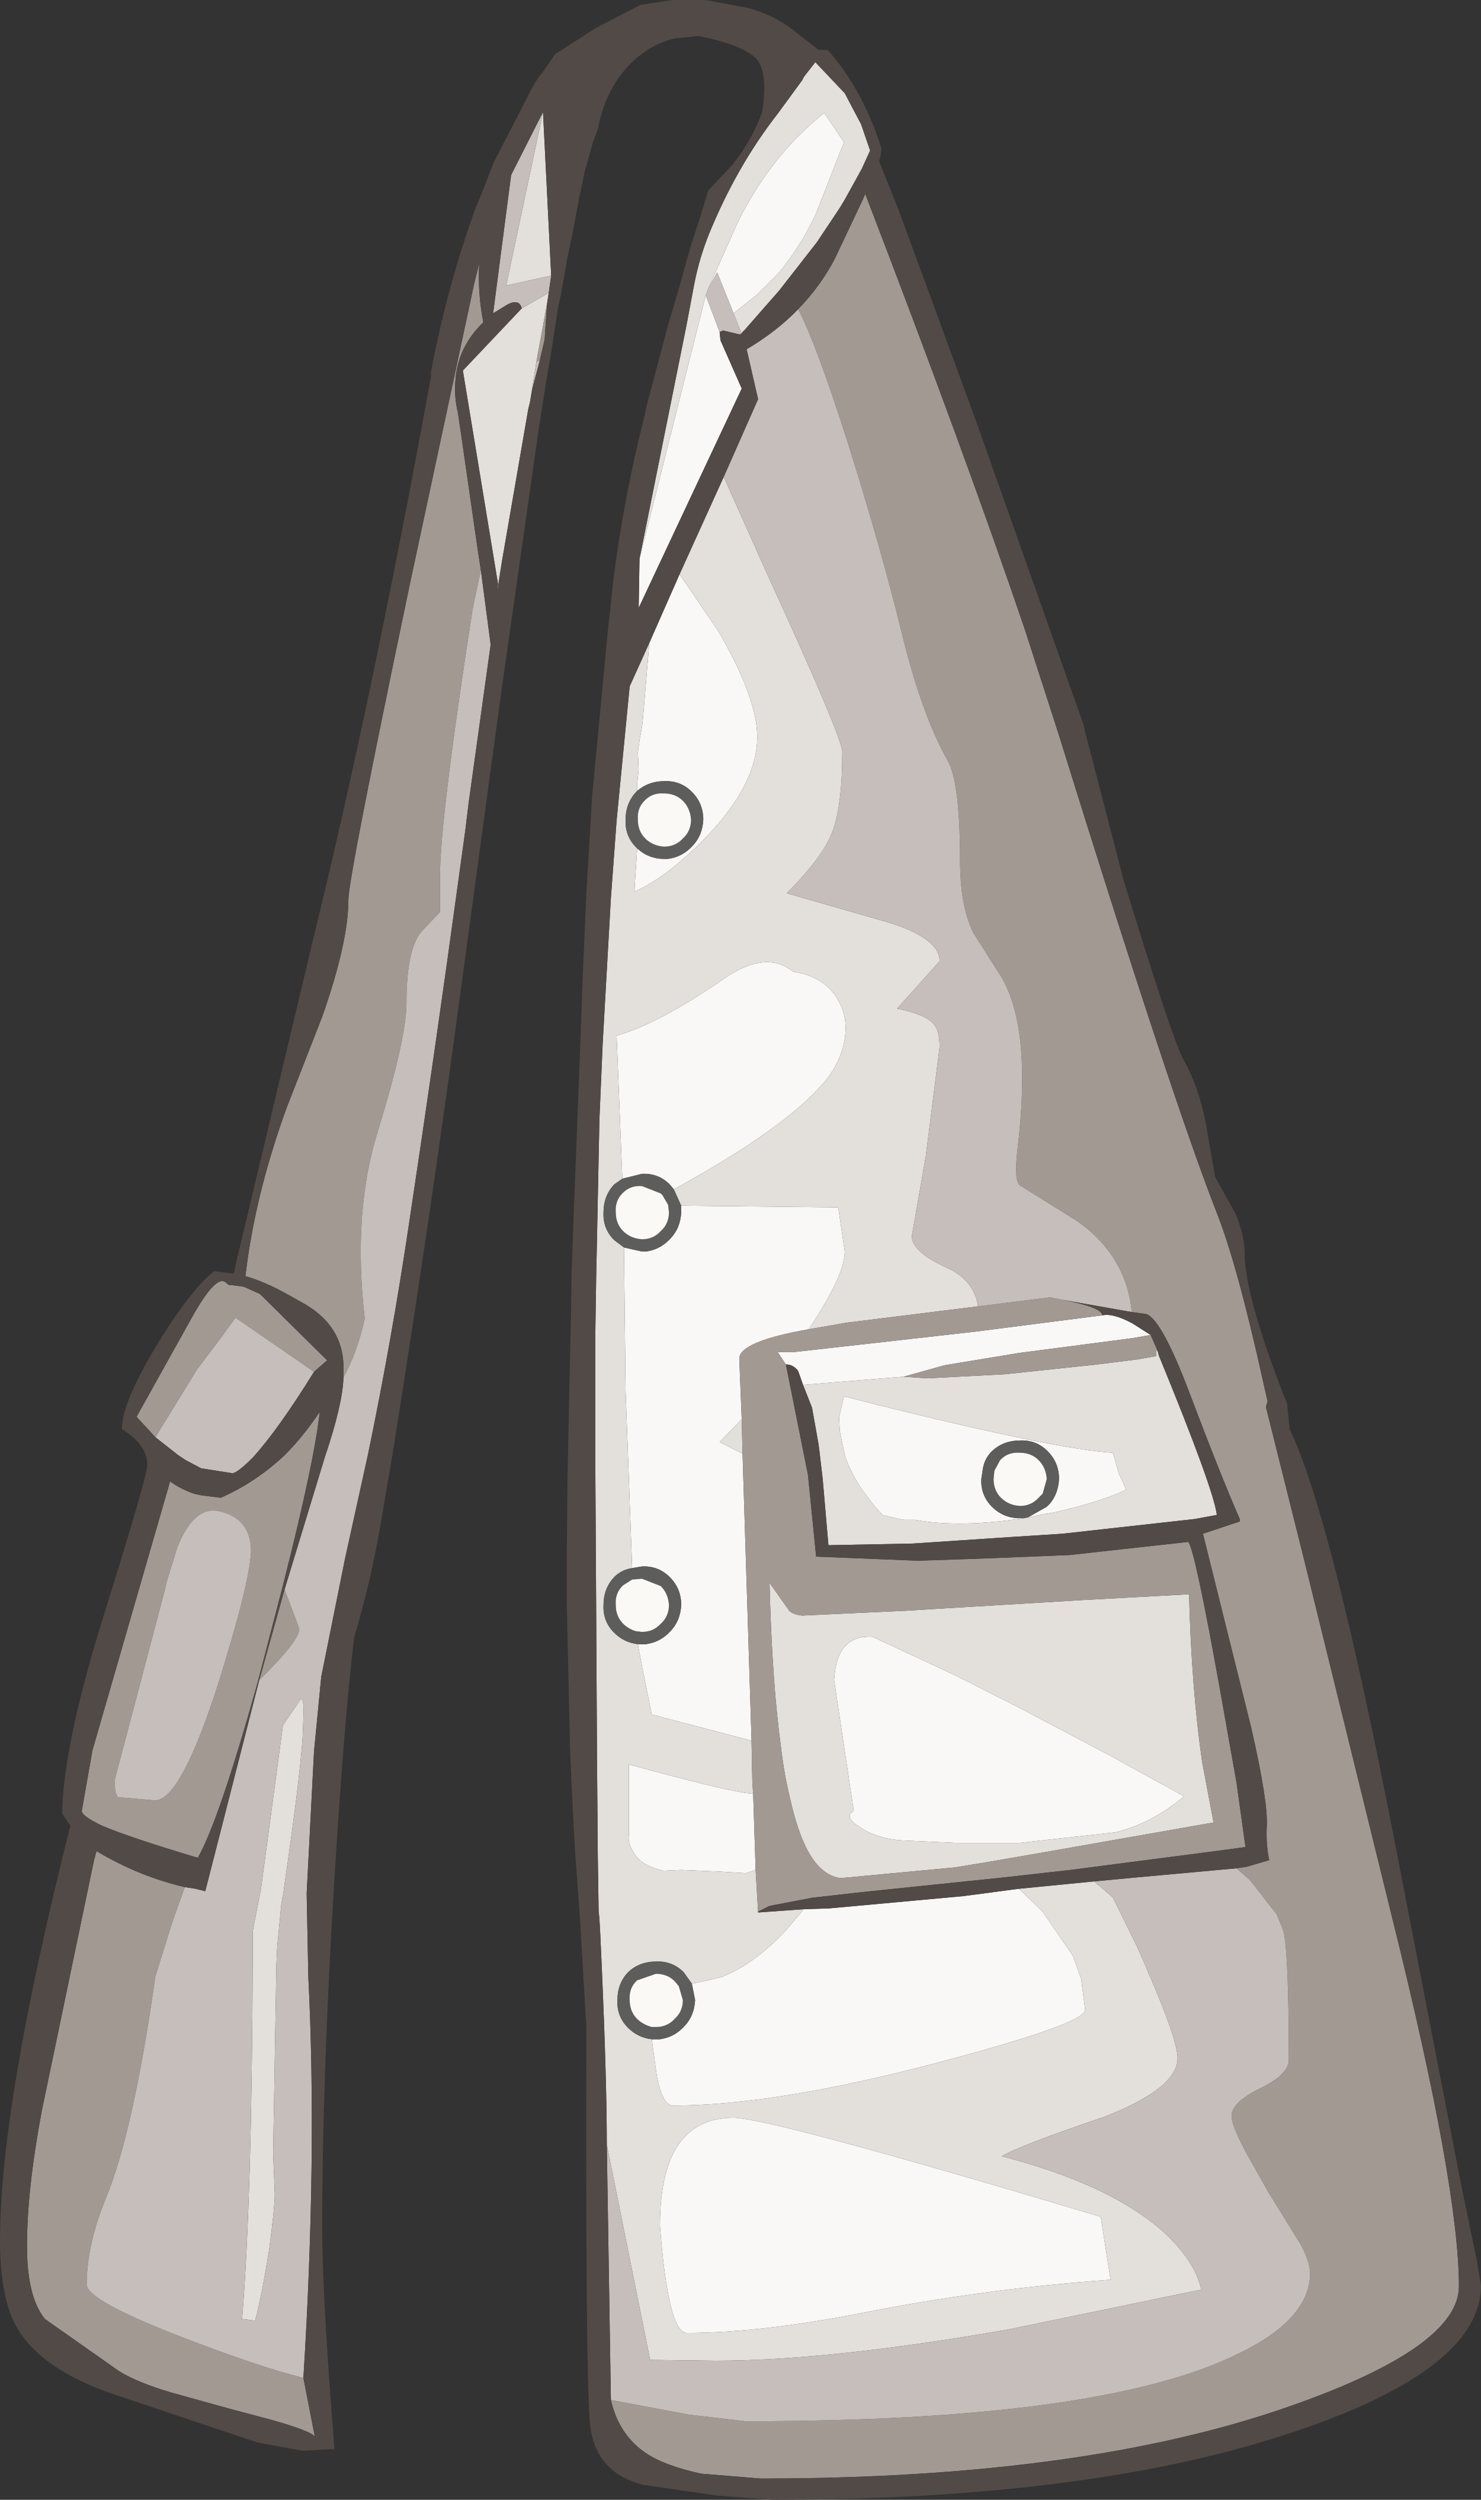 <?xml version="1.0" encoding="UTF-8" standalone="no"?>
<svg xmlns:ffdec="https://www.free-decompiler.com/flash" xmlns:xlink="http://www.w3.org/1999/xlink" ffdec:objectType="shape" height="152.8px" width="90.55px" xmlns="http://www.w3.org/2000/svg">
  <rect width="100%" height="100%" fill="#333333" stroke="none"/>
  <g transform="matrix(1.0, 0.0, 0.0, 1.0, 42.1, 136.9)">
    <path d="M-3.0 -102.75 L1.05 -118.85 1.9 -116.6 1.95 -116.1 3.25 -113.15 -3.0 -99.85 -3.05 -99.75 -3.0 -102.75 M1.2 -119.25 L3.0 -123.3 Q4.95 -127.25 8.05 -129.8 L8.3 -130.0 9.5 -128.2 7.75 -123.75 Q6.8 -121.75 5.45 -120.15 L4.2 -118.9 2.75 -117.75 1.75 -120.25 1.2 -119.25 M3.2 -116.6 L3.4 -116.7 3.15 -116.45 3.2 -116.6 M-2.4 -97.6 L-0.55 -101.8 1.8 -98.35 Q4.2 -94.25 4.2 -91.85 4.2 -88.8 0.65 -85.3 -1.5 -83.2 -3.3 -82.4 L-3.3 -82.65 -3.15 -84.9 -3.15 -85.05 Q-2.45 -84.4 -1.5 -84.4 L-1.25 -84.4 -1.0 -84.45 Q-0.35 -84.6 0.15 -85.1 L0.2 -85.15 Q0.85 -85.8 0.9 -86.8 0.9 -87.8 0.2 -88.5 -0.5 -89.2 -1.5 -89.15 -2.45 -89.15 -3.15 -88.55 L-3.15 -88.95 -3.05 -89.85 -3.1 -90.9 -3.0 -91.65 -2.85 -92.45 -2.8 -92.85 -2.4 -97.6 M-4.05 -64.85 L-4.4 -73.6 Q-1.85 -74.3 2.2 -77.1 4.75 -78.85 6.4 -77.5 8.15 -77.25 9.0 -76.0 9.6 -75.1 9.6 -74.1 9.6 -72.3 8.25 -70.7 5.85 -67.9 -0.9 -64.2 L-1.15 -64.5 Q-1.85 -65.2 -2.85 -65.15 L-4.05 -64.85 M-0.45 -63.2 L9.15 -63.1 9.55 -60.4 Q9.55 -58.95 7.35 -55.65 3.1 -54.9 3.1 -53.85 L3.25 -50.15 1.9 -48.75 3.3 -48.05 3.85 -30.5 -2.25 -32.1 -2.8 -34.8 -3.1 -36.4 -2.85 -36.4 -2.6 -36.4 -2.35 -36.45 Q-1.7 -36.6 -1.2 -37.1 L-1.15 -37.15 Q-0.5 -37.8 -0.45 -38.8 -0.45 -39.8 -1.15 -40.5 -1.85 -41.2 -2.85 -41.15 L-3.45 -41.05 -3.85 -51.9 -3.95 -60.65 -2.85 -60.4 -2.6 -60.4 -2.35 -60.45 Q-1.7 -60.6 -1.2 -61.1 L-1.15 -61.15 Q-0.5 -61.8 -0.45 -62.8 L-0.45 -63.2 M3.95 -27.25 L4.1 -22.6 3.5 -22.4 1.9 -22.5 -0.45 -22.6 -1.55 -22.55 Q-2.8 -22.85 -3.25 -23.5 -3.75 -24.2 -3.65 -24.75 L-3.65 -25.6 -3.65 -29.05 Q2.0 -27.5 3.55 -27.3 L3.95 -27.25 M5.95 -53.5 L5.45 -54.25 6.4 -54.25 17.5 -55.5 25.3 -56.5 Q25.95 -56.65 27.15 -56.0 L28.25 -55.3 27.1 -55.1 20.2 -54.2 15.65 -53.45 13.15 -52.75 7.0 -52.25 6.7 -53.1 Q6.4 -53.5 5.95 -53.5 M20.5 -44.1 Q16.55 -43.5 13.85 -44.0 L13.2 -44.0 12.9 -44.05 11.85 -44.3 11.4 -44.8 10.6 -45.85 Q9.9 -46.9 9.55 -47.95 L9.25 -49.4 9.2 -50.25 9.5 -51.55 11.85 -50.95 Q22.6 -48.3 25.95 -48.1 L26.3 -46.85 26.75 -45.85 Q25.4 -45.15 22.35 -44.45 L21.75 -44.35 20.75 -44.15 21.9 -44.8 21.95 -44.85 22.1 -45.0 Q22.6 -45.6 22.65 -46.5 22.65 -47.5 21.95 -48.2 21.25 -48.9 20.25 -48.85 19.25 -48.85 18.55 -48.2 18.1 -47.75 18.0 -47.15 L17.9 -46.5 Q17.85 -45.5 18.55 -44.8 19.25 -44.1 20.25 -44.1 L20.5 -44.1 M26.1 -24.9 L20.2 -24.25 16.4 -24.25 13.1 -24.4 Q11.55 -24.5 10.5 -25.2 9.45 -25.85 10.1 -26.2 L8.9 -34.2 Q9.05 -37.0 11.25 -36.85 L16.4 -34.45 20.25 -32.5 25.75 -29.6 30.3 -27.1 Q28.35 -25.45 26.1 -24.9 M7.05 -20.2 L8.6 -20.25 16.8 -21.0 20.2 -21.45 21.65 -20.05 23.5 -17.35 24.0 -15.95 24.25 -14.05 Q24.25 -13.2 15.15 -10.8 5.25 -8.2 -0.95 -8.2 -1.6 -8.2 -1.95 -10.05 L-2.25 -12.25 -2.0 -12.25 -1.75 -12.25 -1.5 -12.3 Q-0.85 -12.45 -0.35 -12.95 L-0.3 -13.0 Q0.35 -13.65 0.4 -14.65 L0.2 -15.65 0.95 -15.8 2.0 -16.05 Q3.95 -16.8 5.9 -18.85 L7.05 -20.2 M25.2 -1.4 L25.8 2.45 Q18.05 3.0 10.5 4.5 4.3 5.7 -0.1 5.7 -1.25 5.7 -1.75 -0.85 -1.75 -7.45 2.75 -7.45 5.0 -7.45 25.2 -1.4" fill="#f9f8f7" fill-rule="evenodd" stroke="none"/>
    <path d="M-3.0 -102.75 L-0.15 -116.9 0.35 -119.55 Q0.65 -121.1 1.25 -122.6 2.95 -126.75 5.45 -129.95 L6.95 -132.0 7.05 -132.2 7.75 -133.1 9.55 -131.2 10.55 -129.3 11.1 -127.7 10.6 -126.6 9.8 -125.15 9.55 -124.7 9.25 -124.2 8.05 -122.4 7.85 -122.1 5.55 -119.15 3.4 -116.7 3.2 -116.6 2.75 -117.75 4.2 -118.9 5.45 -120.15 Q6.8 -121.75 7.75 -123.75 L9.5 -128.2 8.3 -130.0 8.05 -129.8 Q4.95 -127.25 3.0 -123.3 L1.2 -119.25 1.05 -118.85 -3.0 -102.75 M-5.0 -5.8 Q-5.0 -9.65 -5.3 -16.5 L-5.4 -18.7 -5.45 -19.6 -5.5 -20.1 -5.55 -23.45 -5.6 -29.6 -5.65 -38.55 -5.7 -46.95 -5.7 -50.5 -5.7 -54.2 -5.7 -55.5 -5.65 -58.75 -5.45 -68.5 -5.25 -73.15 -4.75 -82.0 -4.4 -86.75 -3.6 -94.95 -2.4 -97.6 -2.8 -92.85 -2.85 -92.45 -3.0 -91.65 -3.1 -90.9 -3.05 -89.85 -3.15 -88.95 -3.15 -88.55 -3.2 -88.5 Q-3.85 -87.8 -3.85 -86.8 -3.9 -85.8 -3.2 -85.1 L-3.15 -85.05 -3.15 -84.9 -3.3 -82.65 -3.3 -82.4 Q-1.5 -83.2 0.65 -85.3 4.2 -88.8 4.2 -91.85 4.2 -94.25 1.8 -98.35 L-0.55 -101.8 2.15 -107.75 4.9 -101.6 Q9.4 -91.8 9.4 -90.95 9.4 -87.55 8.75 -85.95 8.15 -84.45 6.0 -82.3 L11.75 -80.65 Q15.35 -79.65 15.35 -78.15 L14.1 -76.75 12.75 -75.25 Q14.45 -74.9 14.95 -74.35 15.35 -73.95 15.35 -72.9 L14.5 -66.2 13.65 -61.35 Q13.65 -60.4 15.7 -59.45 17.45 -58.7 17.7 -57.05 L9.65 -56.05 7.35 -55.65 Q9.55 -58.95 9.55 -60.4 L9.15 -63.1 -0.45 -63.2 -0.9 -64.2 Q5.85 -67.9 8.25 -70.7 9.6 -72.3 9.6 -74.1 9.6 -75.1 9.0 -76.0 8.15 -77.25 6.4 -77.5 4.75 -78.85 2.2 -77.1 -1.85 -74.3 -4.4 -73.6 L-4.05 -64.85 -4.55 -64.5 Q-5.2 -63.8 -5.2 -62.8 -5.25 -61.8 -4.55 -61.1 L-3.95 -60.65 -3.85 -51.9 -3.45 -41.05 Q-4.1 -40.95 -4.55 -40.5 -5.2 -39.8 -5.2 -38.8 -5.25 -37.8 -4.55 -37.1 -3.95 -36.5 -3.1 -36.4 L-2.8 -34.8 -2.25 -32.1 3.85 -30.5 3.9 -27.95 3.95 -27.25 3.55 -27.3 Q2.0 -27.5 -3.65 -29.05 L-3.65 -25.6 -3.65 -24.75 Q-3.75 -24.2 -3.25 -23.5 -2.8 -22.85 -1.55 -22.55 L-0.45 -22.6 1.9 -22.5 3.5 -22.4 4.1 -22.6 4.25 -20.05 4.25 -20.0 7.05 -20.2 5.9 -18.85 Q3.95 -16.8 2.0 -16.05 L0.95 -15.8 0.2 -15.65 -0.3 -16.35 Q-1.0 -17.05 -2.0 -17.0 -3.0 -17.0 -3.7 -16.35 -4.35 -15.65 -4.35 -14.65 -4.4 -13.65 -3.7 -12.95 -3.1 -12.35 -2.25 -12.25 L-1.95 -10.05 Q-1.6 -8.2 -0.95 -8.2 5.25 -8.2 15.15 -10.8 24.25 -13.2 24.25 -14.05 L24.0 -15.95 23.5 -17.35 21.65 -20.05 20.2 -21.45 24.8 -21.9 25.85 -21.0 25.95 -20.9 27.45 -17.85 28.0 -16.6 28.1 -16.35 Q29.9 -12.2 29.9 -11.1 29.9 -9.25 25.4 -7.5 20.35 -5.8 19.15 -5.1 25.7 -3.4 28.95 -0.55 30.95 1.25 31.35 3.05 L19.5 5.5 Q8.55 7.4 1.65 7.4 L-2.35 7.35 -5.0 -5.8 M3.25 -50.15 L3.3 -48.05 1.9 -48.75 3.25 -50.15 M7.0 -52.25 L13.15 -52.75 14.6 -52.65 19.35 -52.9 25.0 -53.5 27.4 -53.8 28.55 -54.0 28.6 -54.0 28.6 -54.45 28.6 -54.4 28.7 -54.25 28.75 -54.05 Q32.1 -45.9 32.3 -44.3 L30.95 -44.05 22.85 -43.15 19.7 -42.95 13.7 -42.55 8.55 -42.45 8.2 -46.5 8.0 -48.2 7.95 -48.6 7.55 -50.85 7.0 -52.25 M20.75 -44.15 L21.75 -44.35 22.35 -44.45 Q25.4 -45.15 26.75 -45.85 L26.3 -46.85 25.95 -48.1 Q22.6 -48.3 11.85 -50.95 L9.5 -51.55 9.2 -50.25 9.25 -49.4 9.55 -47.95 Q9.9 -46.9 10.6 -45.85 L11.4 -44.8 11.85 -44.3 12.9 -44.05 13.2 -44.0 13.85 -44.0 Q16.55 -43.5 20.5 -44.1 L20.75 -44.15 M26.1 -24.9 Q28.35 -25.45 30.3 -27.1 L25.75 -29.6 20.25 -32.5 16.4 -34.45 11.25 -36.85 Q9.05 -37.0 8.9 -34.2 L10.1 -26.2 Q9.45 -25.85 10.5 -25.2 11.55 -24.5 13.1 -24.4 L16.4 -24.25 20.2 -24.25 26.1 -24.9 M31.4 -29.2 L32.1 -25.5 21.0 -23.55 18.1 -23.05 16.25 -22.75 9.3 -22.1 Q8.9 -22.15 8.55 -22.35 7.85 -22.75 7.3 -23.75 6.65 -24.95 6.2 -27.0 5.85 -28.4 5.65 -30.1 5.1 -34.1 4.95 -40.15 L6.15 -38.45 Q6.4 -38.2 6.95 -38.15 L13.4 -38.45 15.0 -38.55 24.15 -39.1 30.6 -39.45 Q30.75 -33.7 31.4 -29.2 M25.2 -1.4 Q5.0 -7.45 2.75 -7.45 -1.75 -7.45 -1.75 -0.85 -1.25 5.7 -0.1 5.7 4.3 5.7 10.5 4.5 18.05 3.0 25.8 2.45 L25.2 -1.4 M-10.2 -118.05 L-8.55 -119.0 -8.65 -118.35 -9.3 -114.8 -9.7 -112.3 -9.8 -111.9 -11.4 -102.65 -11.65 -101.2 -13.8 -114.25 -10.2 -118.05 M-8.4 -120.05 L-11.15 -119.45 -8.9 -130.05 -8.4 -120.05 M-23.55 -31.85 L-23.6 -30.65 Q-23.8 -27.9 -24.7 -21.75 L-24.75 -21.35 -24.9 -20.5 -25.15 -17.9 -25.2 -16.8 -25.4 -5.3 -25.3 -2.8 Q-25.3 -1.95 -25.65 0.65 -26.1 3.45 -26.5 4.95 L-27.3 4.85 Q-26.7 -2.4 -26.65 -17.15 L-26.65 -18.15 -26.65 -18.85 -26.15 -21.4 -24.8 -31.45 -23.7 -33.05 Q-23.5 -33.1 -23.55 -31.85" fill="#e3dfdb" fill-rule="evenodd" stroke="none"/>
    <path d="M6.7 -118.0 Q8.1 -119.45 8.95 -121.1 L10.7 -124.8 10.8 -125.05 Q16.95 -109.05 20.55 -98.45 L22.6 -92.1 Q29.5 -69.9 32.3 -62.75 33.55 -59.6 35.15 -52.35 L35.4 -51.25 35.3 -50.9 37.65 -41.5 43.05 -19.55 Q47.1 -3.25 47.1 2.85 47.1 6.55 36.85 10.15 24.25 14.6 4.4 14.6 L0.75 14.3 Q-1.5 13.8 -2.6 13.05 -4.25 11.95 -4.75 9.8 L0.05 10.7 3.5 11.1 Q25.05 11.1 33.45 7.05 38.0 4.9 38.0 2.05 38.0 1.35 37.4 0.25 L35.45 -2.9 34.35 -4.85 Q33.2 -6.9 33.2 -7.55 33.2 -8.4 34.95 -9.25 36.7 -10.1 36.7 -11.0 36.7 -17.15 36.4 -18.75 L36.3 -19.05 35.95 -19.9 34.35 -21.95 33.5 -22.7 34.15 -22.8 35.5 -23.2 Q35.3 -24.15 35.35 -25.25 35.45 -26.7 34.4 -31.3 L31.45 -43.15 33.7 -43.9 33.7 -44.05 Q32.5 -46.8 30.65 -51.7 28.8 -56.6 27.85 -56.6 L27.1 -56.7 Q26.75 -60.2 23.7 -62.3 L20.25 -64.45 Q19.9 -64.75 20.1 -66.55 21.05 -74.35 18.95 -77.45 L17.4 -79.9 Q16.6 -81.55 16.6 -84.3 16.6 -89.05 15.85 -90.4 14.25 -93.2 13.0 -98.35 11.75 -103.45 9.7 -109.95 7.8 -115.9 6.7 -118.0 M7.35 -55.65 L9.65 -56.05 17.7 -57.05 22.1 -57.6 22.85 -57.45 Q25.25 -57.0 25.3 -56.5 L17.5 -55.5 6.4 -54.25 5.45 -54.25 5.95 -53.5 7.3 -46.75 7.8 -41.75 14.05 -41.5 18.4 -41.65 23.3 -41.85 30.55 -42.65 Q30.95 -42.2 32.45 -33.85 L33.5 -27.95 34.05 -24.0 32.2 -23.75 23.35 -22.6 19.35 -22.15 10.65 -21.25 7.55 -20.9 4.95 -20.4 4.25 -20.05 4.1 -22.6 3.95 -27.25 3.9 -27.95 3.85 -30.5 3.3 -48.05 3.25 -50.15 3.1 -53.85 Q3.1 -54.9 7.35 -55.65 M13.15 -52.75 L15.65 -53.45 20.2 -54.2 27.1 -55.1 28.25 -55.3 28.8 -54.05 28.7 -54.25 28.6 -54.4 28.6 -54.45 28.6 -54.0 28.55 -54.0 27.4 -53.8 25.0 -53.5 19.35 -52.9 14.6 -52.65 13.15 -52.75 M31.4 -29.2 Q30.75 -33.7 30.6 -39.45 L24.15 -39.1 15.0 -38.55 13.4 -38.45 6.95 -38.15 Q6.4 -38.2 6.15 -38.45 L4.95 -40.15 Q5.1 -34.1 5.65 -30.1 5.85 -28.4 6.2 -27.0 6.65 -24.95 7.3 -23.75 7.85 -22.75 8.55 -22.35 8.9 -22.15 9.3 -22.1 L16.25 -22.75 18.1 -23.05 21.0 -23.55 32.1 -25.5 31.4 -29.2 M-8.65 -118.35 L-8.8 -116.15 -9.1 -114.85 -9.3 -114.8 -8.65 -118.35 M-21.1 -52.7 L-21.1 -53.1 Q-21.0 -55.9 -23.75 -57.35 L-24.55 -57.8 Q-25.9 -58.55 -27.1 -58.9 L-26.95 -60.0 Q-26.3 -64.45 -24.55 -69.25 L-22.4 -74.75 Q-20.8 -79.3 -20.8 -81.9 -20.8 -83.25 -17.05 -101.15 L-13.1 -119.6 -12.8 -120.8 Q-12.9 -119.0 -12.55 -117.2 -14.1 -115.7 -14.25 -113.7 -14.35 -112.7 -14.1 -111.65 L-13.85 -109.95 -12.9 -103.35 -12.7 -102.05 -13.2 -99.7 Q-15.2 -86.8 -15.2 -83.35 L-15.2 -81.15 -16.2 -80.1 Q-17.25 -79.1 -17.25 -75.6 -17.25 -73.45 -19.0 -67.75 -20.55 -62.8 -19.8 -56.3 -20.25 -54.25 -21.1 -52.7 M-23.55 8.45 L-22.85 12.05 Q-23.05 11.7 -25.55 11.0 L-28.0 10.35 -31.6 9.35 Q-33.65 8.75 -34.8 8.05 L-39.35 4.85 Q-40.45 3.5 -40.45 0.4 -40.45 -3.05 -39.55 -7.85 L-36.35 -23.2 -36.2 -23.75 Q-33.6 -22.2 -30.8 -21.55 L-31.5 -19.6 -31.85 -18.5 -32.6 -16.1 Q-33.95 -6.6 -35.6 -2.6 -36.8 0.3 -36.8 2.75 -36.8 3.7 -31.0 5.95 -26.2 7.8 -23.55 8.45 M-26.25 -34.2 L-24.7 -39.75 -24.65 -39.6 -23.8 -37.35 Q-23.8 -36.6 -26.25 -34.2 M-32.6 -49.05 L-33.75 -50.3 -30.35 -56.4 Q-28.95 -58.9 -28.35 -58.55 L-28.1 -58.35 -27.95 -58.35 -27.2 -58.25 -26.2 -57.8 -22.1 -53.75 -22.9 -53.05 -27.55 -56.25 -27.7 -56.35 -28.8 -54.85 -30.05 -53.2 -32.6 -49.05 M-30.25 -45.6 L-29.8 -45.5 -28.6 -45.35 Q-26.45 -46.3 -24.7 -47.95 -23.55 -49.1 -22.55 -50.6 -22.9 -47.45 -24.8 -40.0 L-25.75 -36.35 -26.35 -34.05 Q-28.7 -25.65 -30.0 -23.35 L-30.2 -23.4 Q-34.2 -24.6 -35.85 -25.3 -37.1 -25.9 -37.1 -26.2 L-36.45 -29.9 -31.7 -46.35 Q-31.1 -45.9 -30.25 -45.6 M-26.75 -42.05 Q-26.75 -44.15 -28.8 -44.55 -30.25 -44.8 -31.25 -42.35 L-31.9 -40.25 -32.0 -39.8 -35.1 -28.05 -35.05 -27.35 -34.9 -27.05 -32.6 -26.85 Q-31.05 -26.9 -28.8 -33.85 -26.85 -40.05 -26.75 -42.05" fill="#a29993" fill-rule="evenodd" stroke="none"/>
    <path d="M1.05 -118.85 L1.2 -119.25 1.75 -120.25 2.75 -117.75 3.2 -116.6 3.15 -116.45 2.1 -116.7 1.9 -116.6 1.05 -118.85 M-4.75 9.8 L-5.0 -5.8 -2.35 7.35 1.65 7.4 Q8.55 7.4 19.5 5.5 L31.35 3.05 Q30.95 1.25 28.95 -0.55 25.7 -3.4 19.15 -5.1 20.35 -5.8 25.4 -7.5 29.9 -9.25 29.9 -11.1 29.9 -12.2 28.1 -16.35 L28.0 -16.6 27.45 -17.85 25.95 -20.9 25.85 -21.0 24.8 -21.9 27.45 -22.15 33.5 -22.7 34.35 -21.95 35.95 -19.9 36.3 -19.05 36.4 -18.75 Q36.7 -17.15 36.7 -11.0 36.7 -10.1 34.95 -9.25 33.2 -8.4 33.2 -7.55 33.2 -6.9 34.35 -4.85 L35.45 -2.9 37.4 0.25 Q38.0 1.35 38.0 2.05 38.0 4.9 33.45 7.05 25.05 11.1 3.5 11.1 L0.05 10.7 -4.75 9.8 M2.15 -107.75 L4.25 -112.5 3.55 -115.55 Q5.4 -116.65 6.7 -118.0 7.8 -115.9 9.7 -109.95 11.75 -103.45 13.0 -98.35 14.25 -93.2 15.85 -90.4 16.6 -89.05 16.6 -84.3 16.6 -81.55 17.4 -79.9 L18.95 -77.45 Q21.05 -74.35 20.1 -66.55 19.9 -64.75 20.25 -64.45 L23.7 -62.3 Q26.75 -60.2 27.1 -56.7 L22.85 -57.45 22.1 -57.6 17.7 -57.05 Q17.45 -58.7 15.7 -59.45 13.65 -60.4 13.65 -61.35 L14.5 -66.2 15.35 -72.9 Q15.35 -73.95 14.95 -74.35 14.45 -74.9 12.75 -75.25 L14.1 -76.75 15.35 -78.15 Q15.35 -79.65 11.75 -80.65 L6.0 -82.3 Q8.15 -84.45 8.75 -85.95 9.4 -87.55 9.4 -90.95 9.4 -91.8 4.9 -101.6 L2.15 -107.75 M-10.2 -118.05 Q-10.35 -118.65 -11.05 -118.3 L-11.95 -117.75 -10.85 -126.2 -8.9 -130.05 -11.15 -119.45 -8.4 -120.05 -8.55 -119.0 -10.2 -118.05 M-9.1 -114.85 L-9.55 -113.15 -9.7 -112.3 -9.3 -114.8 -9.1 -114.85 M-11.4 -102.65 L-11.7 -100.65 -11.65 -101.2 -11.4 -102.65 M-12.7 -102.05 L-12.1 -97.5 -13.45 -87.8 -13.65 -86.15 -14.05 -83.25 Q-15.5 -72.65 -17.1 -62.05 -18.15 -55.0 -19.6 -48.0 L-21.0 -41.65 -22.45 -34.45 -22.45 -34.5 -22.9 -29.85 -23.35 -21.15 -23.25 -16.15 -23.25 -16.1 Q-22.7 -5.2 -23.55 8.45 -26.2 7.8 -31.0 5.95 -36.8 3.7 -36.8 2.75 -36.8 0.3 -35.6 -2.6 -33.95 -6.6 -32.6 -16.1 L-31.85 -18.5 -31.5 -19.6 -30.8 -21.55 -30.15 -21.45 -29.55 -21.3 -26.25 -34.2 Q-23.8 -36.6 -23.8 -37.35 L-24.65 -39.6 -24.7 -39.75 -22.25 -47.8 Q-21.15 -51.05 -21.1 -52.7 -20.25 -54.25 -19.8 -56.3 -20.55 -62.8 -19.0 -67.75 -17.25 -73.45 -17.25 -75.6 -17.25 -79.1 -16.2 -80.1 L-15.2 -81.15 -15.2 -83.35 Q-15.2 -86.8 -13.2 -99.7 L-12.7 -102.05 M-32.6 -49.05 L-30.05 -53.2 -28.8 -54.85 -27.7 -56.35 -27.55 -56.25 -22.9 -53.05 Q-25.1 -49.5 -26.65 -47.8 -27.6 -46.85 -27.9 -46.85 L-29.8 -47.15 -30.75 -47.65 -31.2 -47.95 -32.6 -49.05 M-26.75 -42.05 Q-26.85 -40.05 -28.8 -33.85 -31.05 -26.9 -32.6 -26.85 L-34.9 -27.05 -35.05 -27.35 -35.1 -28.05 -32.0 -39.8 -31.9 -40.25 -31.25 -42.35 Q-30.25 -44.8 -28.8 -44.55 -26.75 -44.15 -26.75 -42.05 M-23.55 -31.85 Q-23.5 -33.1 -23.7 -33.05 L-24.8 -31.45 -26.15 -21.4 -26.65 -18.85 -26.65 -18.15 -26.65 -17.15 Q-26.7 -2.4 -27.3 4.85 L-26.5 4.95 Q-26.1 3.45 -25.65 0.65 -25.3 -1.95 -25.3 -2.8 L-25.4 -5.3 -25.2 -16.8 -25.15 -17.9 -24.9 -20.5 -24.75 -21.35 -24.7 -21.75 Q-23.8 -27.9 -23.6 -30.65 L-23.55 -31.85" fill="#c5beba" fill-rule="evenodd" stroke="none"/>
    <path d="M1.05 -136.9 L3.7 -136.4 Q5.15 -136.0 6.35 -135.1 L7.95 -133.85 8.5 -133.85 Q10.35 -131.8 11.5 -128.7 L11.8 -127.8 11.75 -127.4 11.65 -127.05 12.85 -124.05 17.6 -111.1 24.15 -92.6 24.25 -92.15 26.6 -83.1 Q29.6 -73.3 30.25 -72.15 31.35 -70.2 31.75 -67.5 L32.2 -64.95 33.45 -62.7 Q34.0 -61.35 34.0 -60.3 34.0 -57.75 36.45 -51.45 L36.6 -51.1 36.75 -49.55 Q39.3 -44.25 43.15 -24.45 L47.25 -3.3 48.2 1.3 48.45 2.8 Q48.45 7.85 37.3 11.65 24.9 15.9 5.15 15.9 L1.8 15.65 -2.7 15.0 Q-5.85 14.25 -6.05 11.0 -6.3 7.55 -6.25 -12.95 L-6.5 -17.25 -6.65 -19.8 -6.95 -23.85 -7.15 -27.75 -7.25 -30.1 -7.45 -39.0 -7.45 -41.5 -7.4 -46.7 -7.25 -53.95 -7.2 -56.0 -7.15 -59.1 -7.05 -62.0 -6.65 -72.3 -6.45 -77.75 -6.25 -82.3 -5.9 -88.2 -4.95 -98.2 -4.6 -101.45 Q-3.95 -106.55 -2.7 -111.45 L-2.55 -112.15 -1.25 -117.05 -0.8 -118.55 -0.4 -119.95 -0.25 -120.5 0.1 -121.75 0.7 -123.6 1.2 -125.25 2.7 -126.85 3.25 -127.6 Q4.05 -128.8 4.5 -130.05 4.9 -132.65 4.05 -133.4 3.15 -134.2 0.6 -134.7 L-0.85 -134.55 Q-2.7 -134.1 -4.0 -132.5 -5.15 -131.1 -5.55 -129.0 L-5.85 -128.2 -6.35 -126.4 -6.7 -124.75 -7.15 -122.35 -7.45 -120.95 -7.55 -120.3 -7.8 -118.95 -8.0 -117.95 -8.4 -115.35 -8.75 -113.3 -9.15 -110.75 -11.5 -94.25 -13.95 -76.2 Q-15.85 -62.1 -18.1 -48.0 L-18.85 -43.6 Q-19.45 -40.15 -20.45 -36.8 -21.05 -31.75 -21.65 -22.1 -22.4 -9.95 -22.4 -0.65 -22.4 3.4 -21.65 12.8 L-23.6 12.9 -26.35 12.4 -35.15 9.45 Q-39.55 7.95 -41.05 5.4 -42.1 3.6 -42.1 0.05 -42.1 -8.25 -37.8 -25.3 L-38.3 -26.05 Q-38.25 -30.2 -35.7 -38.35 -33.15 -46.5 -33.1 -47.3 -33.05 -48.55 -34.65 -49.55 -34.65 -51.3 -32.1 -55.35 -30.25 -58.25 -29.0 -59.2 L-27.8 -59.05 -27.75 -59.35 -23.0 -79.3 Q-19.3 -94.35 -15.7 -114.15 L-15.8 -113.9 Q-14.8 -119.3 -13.0 -124.25 L-12.7 -124.95 -11.9 -127.0 -9.45 -131.75 -9.05 -132.35 -9.05 -132.3 -8.15 -133.6 -5.65 -135.2 -2.95 -136.6 -1.0 -136.9 1.05 -136.9 M3.4 -116.7 L5.55 -119.15 7.85 -122.1 8.05 -122.4 9.25 -124.2 9.55 -124.7 9.8 -125.15 10.6 -126.6 11.1 -127.7 10.55 -129.3 9.55 -131.2 7.75 -133.1 7.05 -132.2 6.95 -132.0 5.45 -129.95 Q2.95 -126.75 1.25 -122.6 0.65 -121.1 0.35 -119.55 L-0.15 -116.9 -3.0 -102.75 -3.05 -99.75 -3.0 -99.85 3.25 -113.15 1.95 -116.1 1.9 -116.6 2.1 -116.7 3.15 -116.45 3.4 -116.7 M-4.75 9.8 Q-4.25 11.95 -2.6 13.05 -1.5 13.8 0.75 14.3 L4.4 14.6 Q24.25 14.6 36.85 10.15 47.1 6.55 47.1 2.85 47.1 -3.25 43.05 -19.55 L37.65 -41.5 35.3 -50.9 35.4 -51.25 35.15 -52.35 Q33.55 -59.6 32.3 -62.75 29.5 -69.9 22.6 -92.1 L20.55 -98.45 Q16.95 -109.05 10.8 -125.05 L10.7 -124.8 8.95 -121.1 Q8.1 -119.45 6.7 -118.0 5.4 -116.65 3.55 -115.55 L4.25 -112.5 2.15 -107.75 -0.55 -101.8 -2.4 -97.6 -3.6 -94.95 -4.4 -86.75 -4.75 -82.0 -5.25 -73.15 -5.45 -68.5 -5.65 -58.75 -5.7 -55.5 -5.7 -54.2 -5.7 -50.5 -5.7 -46.95 -5.65 -38.55 -5.6 -29.6 -5.55 -23.45 -5.5 -20.1 -5.45 -19.6 -5.4 -18.7 -5.3 -16.5 Q-5.0 -9.65 -5.0 -5.8 L-4.75 9.8 M27.1 -56.7 L27.85 -56.6 Q28.8 -56.6 30.65 -51.7 32.5 -46.8 33.7 -44.05 L33.7 -43.9 31.45 -43.15 34.4 -31.3 Q35.45 -26.7 35.35 -25.25 35.3 -24.15 35.5 -23.2 L34.15 -22.8 33.5 -22.7 27.45 -22.15 24.8 -21.9 20.2 -21.45 16.8 -21.0 8.6 -20.25 7.05 -20.2 4.25 -20.0 4.25 -20.05 4.95 -20.4 7.55 -20.9 10.65 -21.25 19.35 -22.15 23.35 -22.6 32.2 -23.75 34.05 -24.0 33.5 -27.95 32.45 -33.85 Q30.95 -42.2 30.55 -42.65 L23.3 -41.85 18.4 -41.65 14.05 -41.5 7.8 -41.75 7.3 -46.75 5.95 -53.5 Q6.4 -53.5 6.7 -53.1 L7.0 -52.25 7.55 -50.85 7.95 -48.6 8.0 -48.2 8.2 -46.5 8.55 -42.45 13.7 -42.55 19.7 -42.95 22.85 -43.15 30.95 -44.05 32.3 -44.3 Q32.1 -45.9 28.75 -54.05 L28.7 -54.25 28.8 -54.05 28.25 -55.3 27.15 -56.0 Q25.95 -56.65 25.3 -56.5 25.25 -57.0 22.85 -57.45 L27.1 -56.7 M-8.9 -130.05 L-10.85 -126.2 -11.95 -117.75 -11.05 -118.3 Q-10.35 -118.65 -10.2 -118.05 L-13.8 -114.25 -11.65 -101.2 -11.7 -100.65 -11.4 -102.65 -9.8 -111.9 -9.7 -112.3 -9.55 -113.15 -9.1 -114.85 -8.8 -116.15 -8.65 -118.35 -8.55 -119.0 -8.4 -120.05 -8.9 -130.05 M-12.7 -102.05 L-12.9 -103.35 -13.85 -109.95 -14.1 -111.65 Q-14.35 -112.7 -14.25 -113.7 -14.1 -115.7 -12.55 -117.2 -12.9 -119.0 -12.8 -120.8 L-13.1 -119.6 -17.05 -101.15 Q-20.8 -83.25 -20.8 -81.9 -20.8 -79.3 -22.4 -74.75 L-24.55 -69.25 Q-26.3 -64.45 -26.95 -60.0 L-27.1 -58.9 Q-25.9 -58.55 -24.55 -57.8 L-23.75 -57.35 Q-21.0 -55.9 -21.1 -53.1 L-21.1 -52.7 Q-21.15 -51.05 -22.25 -47.8 L-24.7 -39.75 -26.25 -34.2 -29.55 -21.3 -30.15 -21.45 -30.8 -21.55 Q-33.6 -22.2 -36.2 -23.75 L-36.35 -23.2 -39.55 -7.85 Q-40.45 -3.05 -40.45 0.4 -40.45 3.5 -39.35 4.85 L-34.8 8.05 Q-33.65 8.75 -31.6 9.35 L-28.0 10.35 -25.55 11.0 Q-23.05 11.7 -22.85 12.05 L-23.55 8.45 Q-22.7 -5.2 -23.25 -16.1 L-23.25 -16.15 -23.35 -21.15 -22.9 -29.85 -22.45 -34.5 -22.45 -34.45 -21.0 -41.65 -19.6 -48.0 Q-18.15 -55.0 -17.1 -62.05 -15.5 -72.65 -14.05 -83.25 L-13.65 -86.15 -13.45 -87.8 -12.1 -97.5 -12.7 -102.05 M-22.9 -53.05 L-22.1 -53.75 -26.2 -57.8 -27.2 -58.25 -27.95 -58.35 -28.1 -58.35 -28.35 -58.55 Q-28.95 -58.9 -30.35 -56.4 L-33.75 -50.3 -32.6 -49.05 -31.2 -47.95 -30.75 -47.65 -29.8 -47.15 -27.9 -46.85 Q-27.6 -46.85 -26.65 -47.8 -25.1 -49.5 -22.9 -53.05 M-30.25 -45.6 Q-31.1 -45.9 -31.7 -46.35 L-36.45 -29.9 -37.1 -26.2 Q-37.1 -25.9 -35.85 -25.3 -34.2 -24.6 -30.2 -23.4 L-30.0 -23.35 Q-28.7 -25.65 -26.35 -34.05 L-25.75 -36.35 -24.8 -40.0 Q-22.9 -47.45 -22.55 -50.6 -23.55 -49.1 -24.7 -47.95 -26.45 -46.3 -28.6 -45.35 L-29.8 -45.5 -30.25 -45.6" fill="#514a46" fill-rule="evenodd" stroke="none"/>
    <path d="M-3.15 -88.55 Q-2.45 -89.15 -1.5 -89.15 -0.5 -89.2 0.2 -88.5 0.9 -87.8 0.9 -86.8 0.85 -85.8 0.2 -85.15 L0.15 -85.1 Q-0.35 -84.6 -1.0 -84.45 L-1.25 -84.4 -1.5 -84.4 Q-2.45 -84.4 -3.15 -85.05 L-3.2 -85.1 Q-3.9 -85.8 -3.85 -86.8 -3.85 -87.8 -3.2 -88.5 L-3.15 -88.55 M-0.9 -64.2 L-0.45 -63.2 -0.45 -62.8 Q-0.5 -61.8 -1.15 -61.15 L-1.2 -61.1 Q-1.7 -60.6 -2.35 -60.45 L-2.6 -60.4 -2.85 -60.4 -3.95 -60.65 -4.55 -61.1 Q-5.25 -61.8 -5.2 -62.8 -5.2 -63.8 -4.55 -64.5 L-4.05 -64.85 -2.85 -65.15 Q-1.85 -65.2 -1.15 -64.5 L-0.9 -64.2 M20.75 -44.15 L20.5 -44.1 20.25 -44.1 Q19.25 -44.1 18.55 -44.8 17.85 -45.5 17.9 -46.5 L18.0 -47.15 Q18.1 -47.75 18.55 -48.2 19.25 -48.85 20.25 -48.85 21.25 -48.9 21.95 -48.2 22.65 -47.5 22.65 -46.5 22.6 -45.6 22.1 -45.0 L21.95 -44.85 21.9 -44.8 20.75 -44.15 M21.4 -47.65 Q20.95 -48.1 20.25 -48.1 19.55 -48.15 19.1 -47.7 L19.05 -47.65 18.7 -47.0 18.65 -46.5 Q18.65 -45.8 19.1 -45.35 19.55 -44.9 20.25 -44.85 20.95 -44.85 21.4 -45.35 L21.65 -45.6 21.9 -46.5 Q21.85 -47.2 21.4 -47.65 M0.2 -15.65 L0.4 -14.65 Q0.35 -13.65 -0.3 -13.0 L-0.35 -12.95 Q-0.85 -12.45 -1.5 -12.3 L-1.75 -12.25 -2.0 -12.25 -2.25 -12.25 Q-3.1 -12.35 -3.7 -12.95 -4.4 -13.65 -4.35 -14.65 -4.35 -15.65 -3.7 -16.35 -3.0 -17.0 -2.0 -17.0 -1.0 -17.05 -0.3 -16.35 L0.2 -15.65 M-2.65 -88.0 L-2.7 -87.95 Q-3.15 -87.5 -3.1 -86.8 -3.1 -86.1 -2.65 -85.65 -2.2 -85.2 -1.5 -85.15 -0.8 -85.15 -0.35 -85.65 0.15 -86.1 0.15 -86.8 0.1 -87.5 -0.35 -87.95 -0.8 -88.4 -1.5 -88.4 -2.2 -88.45 -2.65 -88.0 M-4.05 -63.95 Q-4.5 -63.5 -4.45 -62.8 -4.45 -62.1 -4.0 -61.65 -3.55 -61.2 -2.85 -61.15 -2.15 -61.15 -1.7 -61.65 -1.2 -62.1 -1.2 -62.8 L-1.25 -63.25 -1.6 -63.85 -1.7 -63.95 -2.85 -64.4 Q-3.55 -64.45 -4.0 -64.0 L-4.05 -63.95 M-3.45 -41.05 L-2.85 -41.15 Q-1.85 -41.2 -1.15 -40.5 -0.45 -39.8 -0.45 -38.8 -0.5 -37.8 -1.15 -37.15 L-1.2 -37.1 Q-1.7 -36.6 -2.35 -36.45 L-2.6 -36.4 -2.85 -36.4 -3.1 -36.4 Q-3.95 -36.5 -4.55 -37.1 -5.25 -37.8 -5.2 -38.8 -5.2 -39.8 -4.55 -40.5 -4.1 -40.95 -3.45 -41.05 M-2.85 -40.4 L-3.45 -40.35 -4.0 -40.0 -4.05 -39.95 Q-4.5 -39.5 -4.45 -38.8 -4.45 -38.1 -4.0 -37.65 -3.7 -37.35 -3.25 -37.2 L-2.85 -37.15 Q-2.15 -37.15 -1.7 -37.65 -1.2 -38.1 -1.2 -38.8 -1.25 -39.5 -1.7 -39.95 L-2.85 -40.4 M-0.6 -15.5 L-0.85 -15.8 Q-1.3 -16.25 -2.0 -16.25 L-3.15 -15.85 -3.2 -15.8 Q-3.65 -15.35 -3.6 -14.65 -3.6 -13.95 -3.15 -13.5 -2.8 -13.15 -2.25 -13.0 L-2.0 -13.0 Q-1.3 -13.0 -0.85 -13.5 -0.35 -13.95 -0.35 -14.65 L-0.6 -15.5" fill="#5d5d5b" fill-rule="evenodd" stroke="none"/>
    <path d="M21.4 -47.65 Q21.85 -47.2 21.9 -46.5 L21.65 -45.6 21.4 -45.35 Q20.95 -44.85 20.25 -44.85 19.55 -44.9 19.1 -45.35 18.65 -45.8 18.65 -46.5 L18.7 -47.0 19.05 -47.65 19.1 -47.7 Q19.55 -48.15 20.25 -48.1 20.95 -48.1 21.4 -47.65 M-2.65 -88.0 Q-2.2 -88.45 -1.5 -88.4 -0.8 -88.4 -0.35 -87.95 0.1 -87.5 0.15 -86.8 0.15 -86.1 -0.35 -85.65 -0.8 -85.15 -1.5 -85.15 -2.2 -85.2 -2.65 -85.65 -3.1 -86.1 -3.1 -86.8 -3.15 -87.5 -2.7 -87.95 L-2.65 -88.0 M-4.05 -63.95 L-4.0 -64.0 Q-3.55 -64.45 -2.85 -64.4 L-1.7 -63.95 -1.6 -63.85 -1.25 -63.25 -1.2 -62.8 Q-1.2 -62.1 -1.7 -61.65 -2.15 -61.15 -2.85 -61.15 -3.55 -61.2 -4.0 -61.65 -4.45 -62.1 -4.45 -62.8 -4.5 -63.5 -4.05 -63.95 M-2.85 -40.4 L-1.7 -39.95 Q-1.25 -39.5 -1.2 -38.8 -1.2 -38.1 -1.7 -37.65 -2.15 -37.15 -2.85 -37.15 L-3.25 -37.2 Q-3.7 -37.35 -4.0 -37.65 -4.45 -38.1 -4.45 -38.8 -4.5 -39.5 -4.05 -39.95 L-4.0 -40.0 -3.45 -40.35 -2.85 -40.4 M-0.6 -15.5 L-0.35 -14.65 Q-0.35 -13.95 -0.85 -13.5 -1.3 -13.0 -2.0 -13.0 L-2.25 -13.0 Q-2.8 -13.15 -3.15 -13.5 -3.6 -13.95 -3.6 -14.65 -3.65 -15.35 -3.2 -15.8 L-3.15 -15.85 -2.0 -16.25 Q-1.3 -16.25 -0.85 -15.8 L-0.6 -15.5" fill="#faf9f5" fill-rule="evenodd" stroke="none"/>
  </g>
</svg>
